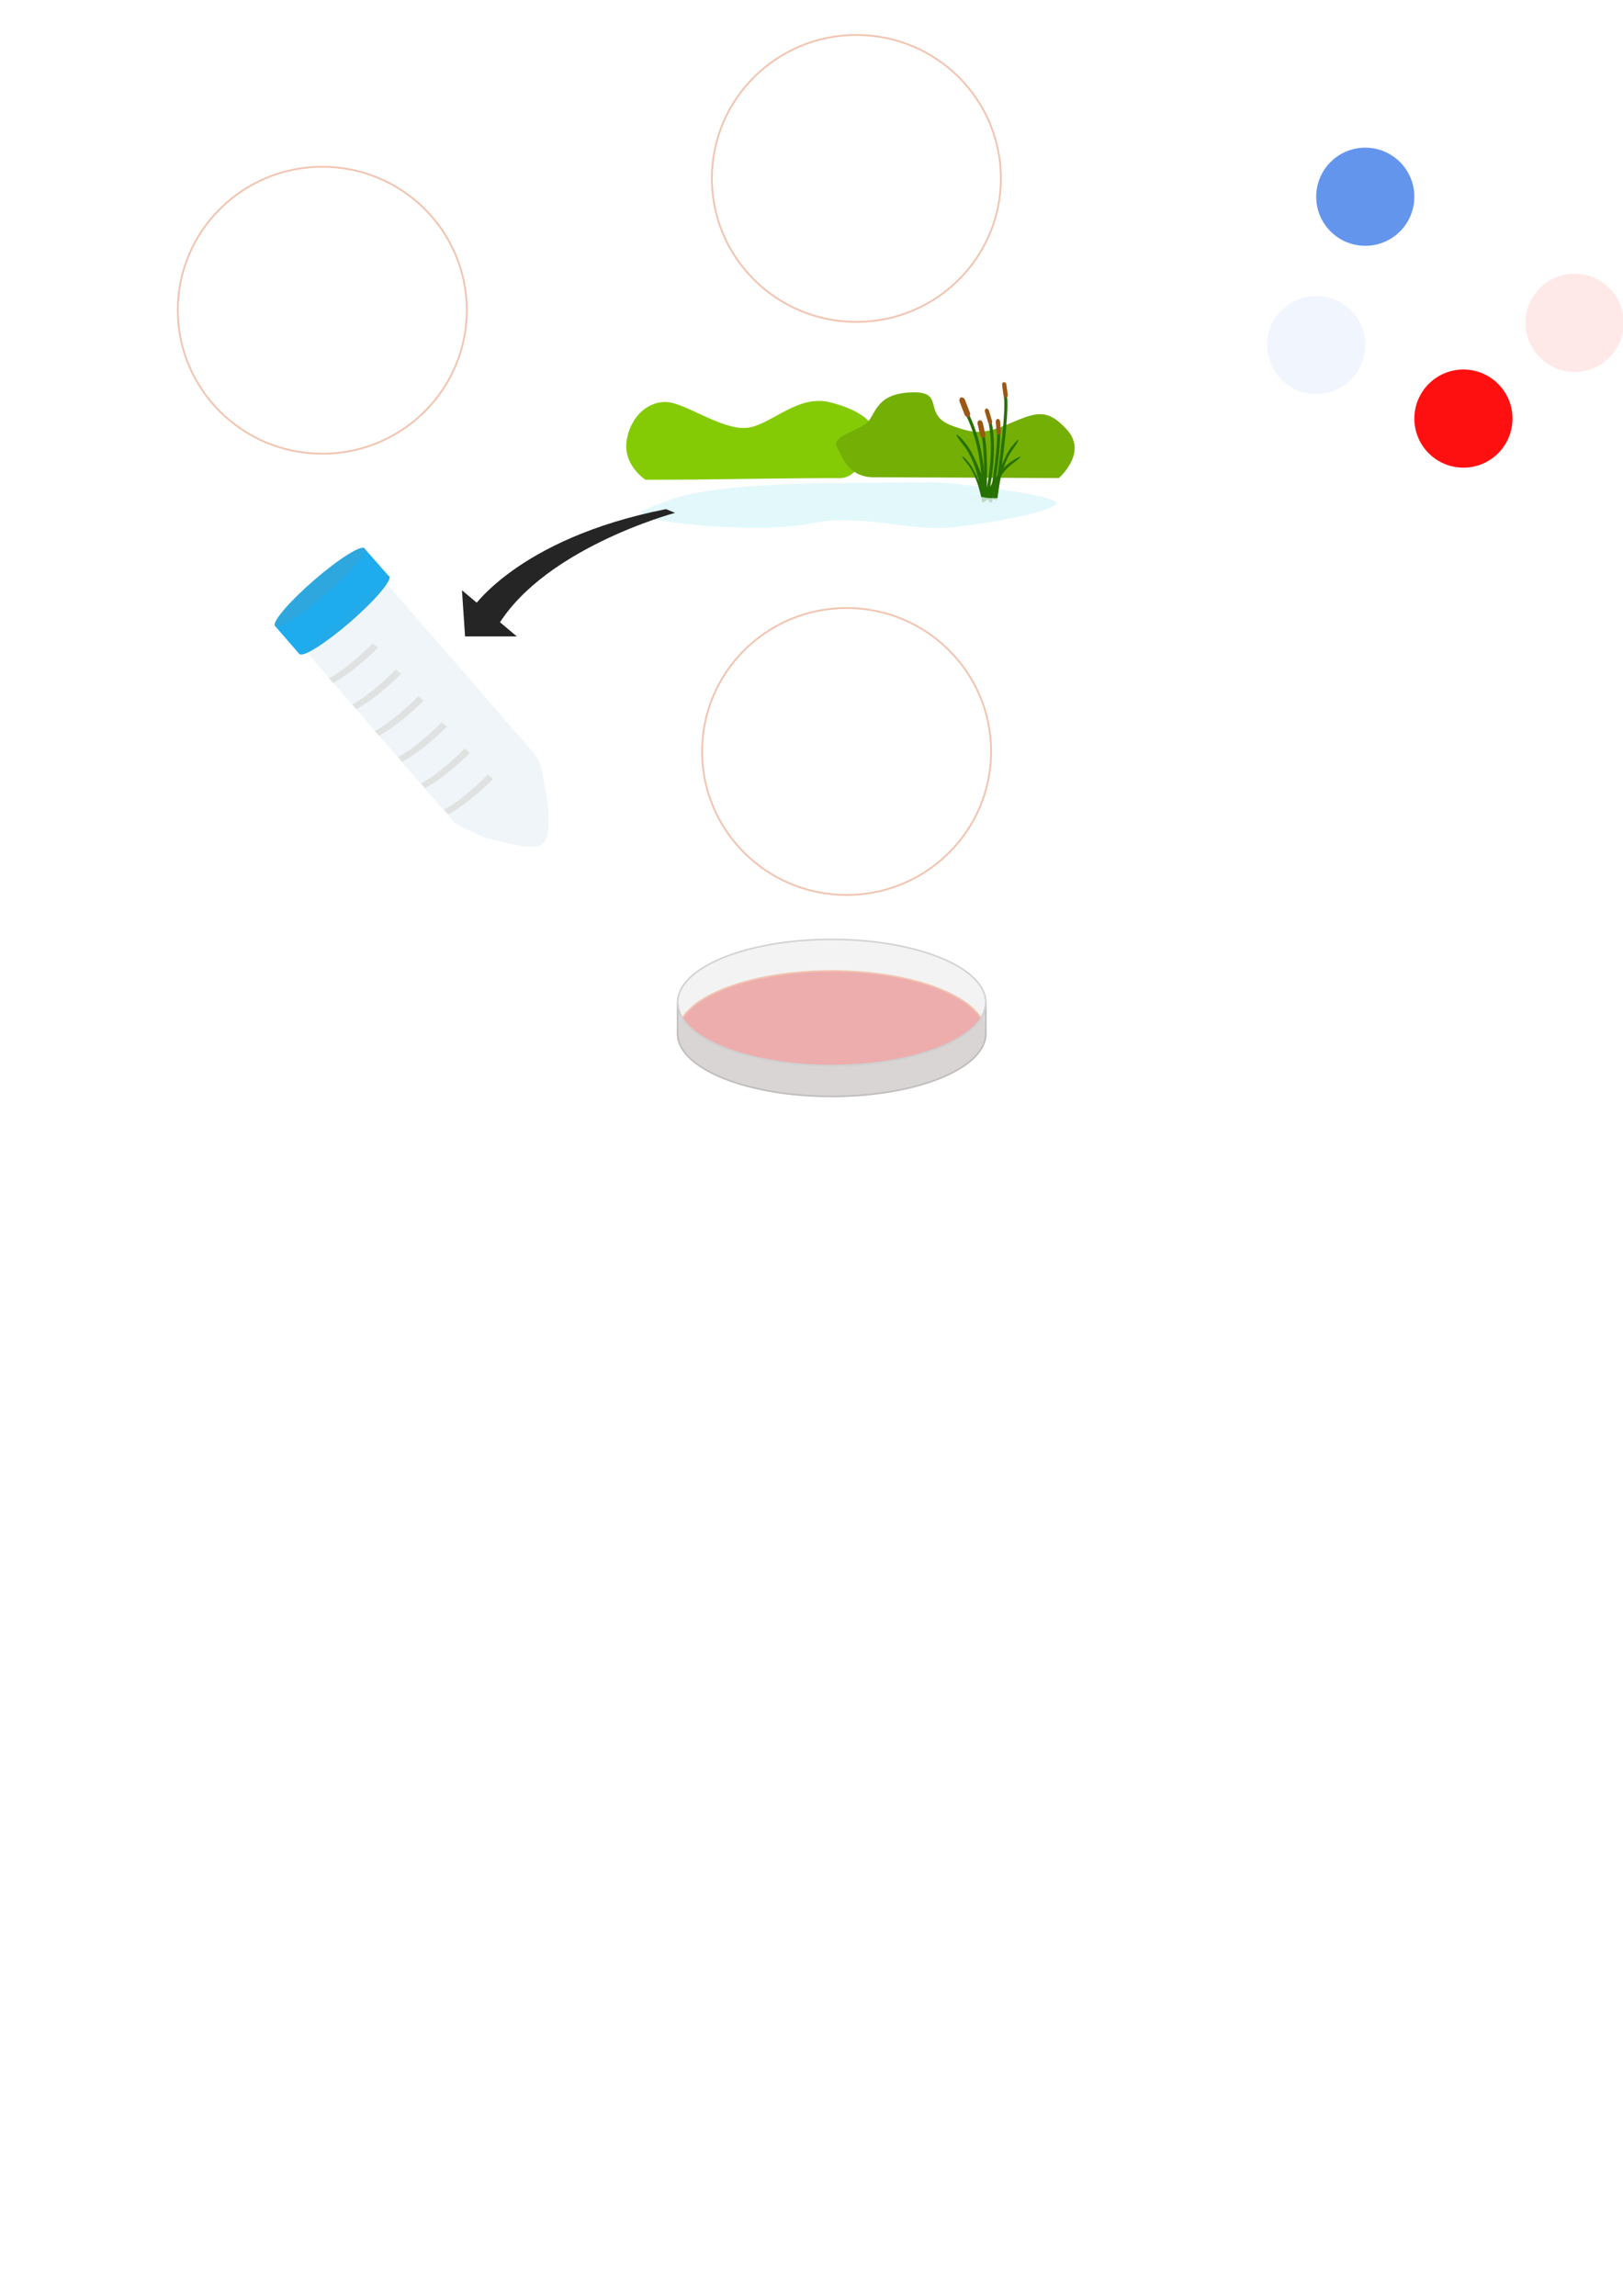 <?xml version="1.0" encoding="UTF-8" standalone="no"?>
<!-- Created with Inkscape (http://www.inkscape.org/) -->

<svg
   width="210mm"
   height="297mm"
   viewBox="0 0 210 297"
   version="1.1"
   id="svg1"
   sodipodi:docname="sampling_diagram.svg"
   inkscape:version="1.3 (0e150ed, 2023-07-21)"
   xmlns:inkscape="http://www.inkscape.org/namespaces/inkscape"
   xmlns:sodipodi="http://sodipodi.sourceforge.net/DTD/sodipodi-0.dtd"
   xmlns="http://www.w3.org/2000/svg"
   xmlns:svg="http://www.w3.org/2000/svg">
  <sodipodi:namedview
     id="namedview1"
     pagecolor="#ffffff"
     bordercolor="#000000"
     borderopacity="0.25"
     inkscape:showpageshadow="2"
     inkscape:pageopacity="0.0"
     inkscape:pagecheckerboard="0"
     inkscape:deskcolor="#d1d1d1"
     inkscape:document-units="mm"
     inkscape:zoom="0.81390873"
     inkscape:cx="431.86661"
     inkscape:cy="356.91963"
     inkscape:window-width="1920"
     inkscape:window-height="1080"
     inkscape:window-x="0"
     inkscape:window-y="0"
     inkscape:window-maximized="0"
     inkscape:current-layer="layer5" />
  <defs
     id="defs1">
    <inkscape:path-effect
       effect="fillet_chamfer"
       id="path-effect19644"
       is_visible="true"
       lpeversion="1"
       nodesatellites_param="F,0,0,1,0,0,0,1 @ F,0,0,1,0,0,0,1 @ F,0,0,1,0,0,0,1 @ F,0,0,1,0,24.785,0,1"
       radius="0"
       unit="px"
       method="auto"
       mode="F"
       chamfer_steps="1"
       flexible="false"
       use_knot_distance="true"
       apply_no_radius="true"
       apply_with_radius="true"
       only_selected="false"
       hide_knots="false" />
    <linearGradient
       id="swatch75"
       inkscape:swatch="solid">
      <stop
         style="stop-color:#73af04;stop-opacity:1;"
         offset="0"
         id="stop75" />
    </linearGradient>
    <inkscape:path-effect
       effect="fillet_chamfer"
       id="path-effect2"
       is_visible="true"
       lpeversion="1"
       nodesatellites_param="F,0,0,1,0,0,0,1 @ F,0,0,1,0,0,0,1 @ F,0,0,1,0,0,0,1 @ F,0,0,1,0,0,0,1"
       radius="0"
       unit="px"
       method="auto"
       mode="F"
       chamfer_steps="1"
       flexible="false"
       use_knot_distance="true"
       apply_no_radius="true"
       apply_with_radius="true"
       only_selected="false"
       hide_knots="false" />
    <meshgradient
       inkscape:collect="always"
       id="meshgradient327"
       gradientUnits="userSpaceOnUse"
       x="75.157"
       y="48.095"
       gradientTransform="matrix(1.023,0,0,1.146,-0.405,6.772)">
      <meshrow
         id="meshrow19607">
        <meshpatch
           id="meshpatch19607">
          <stop
             path="c 2.567,0.132  1.505,-0.095  4.406,-0.105"
             style="stop-color:#ffffff;stop-opacity:0"
             id="stop19607" />
          <stop
             path="c -0.001,2.236  0.381,3.261  1.131,6.675"
             style="stop-color:#19bc04;stop-opacity:1"
             id="stop19608" />
          <stop
             path="c -2.297,-0.002  -3.225,0.094  -5.379,0.03"
             style="stop-color:#52b80f;stop-opacity:0.432"
             id="stop19609" />
          <stop
             path="c 0.139,-2.044  -0.157,-4.363  -0.158,-6.6"
             style="stop-color:#ffffff;stop-opacity:0"
             id="stop19610" />
        </meshpatch>
        <meshpatch
           id="meshpatch19610">
          <stop
             path="c 8.817,-0.008  17.769,-0.188  26.8,-0.215"
             id="stop19611" />
          <stop
             path="c 0.001,2.237  0.11,5.146  0.148,7.364"
             style="stop-color:#41b604;stop-opacity:1"
             id="stop19612" />
          <stop
             path="c -8.998,0.011  -17.028,-0.477  -25.818,-0.474"
             style="stop-color:#7cc63b;stop-opacity:1"
             id="stop19613" />
        </meshpatch>
        <meshpatch
           id="meshpatch19613">
          <stop
             path="c 6.714,-0.02  13.44,-0.04  20.108,-0.054"
             id="stop19614" />
          <stop
             path="c 8.12665e-05,2.24  -0.064,4.875  -0.063,7.107"
             style="stop-color:#5eb104;stop-opacity:1"
             id="stop19615" />
          <stop
             path="c -6.666,0.005  -13.185,0.302  -19.897,0.31"
             style="stop-color:#a9d375;stop-opacity:1"
             id="stop19616" />
        </meshpatch>
        <meshpatch
           id="meshpatch19616">
          <stop
             path="c 3.655,-0.007  5.061,-0.041  8.67,-0.043"
             id="stop19617" />
          <stop
             path="c -0.237,2.305  1.564,2.336  1.327,4.64"
             style="stop-color:#6faf04;stop-opacity:1"
             id="stop19618" />
          <stop
             path="c -3.654,1.178  -3.331,2.318  -10.059,2.51"
             style="stop-color:#bdda8c;stop-opacity:0.533"
             id="stop19619" />
        </meshpatch>
        <meshpatch
           id="meshpatch19619">
          <stop
             path="c 0.796,-0  3.272,-0.001  4.065,-0.001"
             id="stop19620" />
          <stop
             path="c -4.08532e-05,2.237  0.226,1.733  -0.485,3.682"
             style="stop-color:#ffffff;stop-opacity:0"
             id="stop19621" />
          <stop
             path="c -0.649,0.376  -0.607,0.265  -2.253,0.958"
             style="stop-color:#ffffff;stop-opacity:0"
             id="stop19622" />
        </meshpatch>
      </meshrow>
      <meshrow
         id="meshrow19622">
        <meshpatch
           id="meshpatch19622">
          <stop
             path="c 0.81,2.011  3.226,2.3  7.041,3.817"
             id="stop19623" />
          <stop
             path="c -1.772,0  -10.844,1.013  -12.617,1.013"
             style="stop-color:#7eb518;stop-opacity:0.003"
             id="stop19624" />
          <stop
             path="c 3.96509e-05,-1.691  0.092,-3.254  0.198,-4.799"
             style="stop-color:#ffffff;stop-opacity:0"
             id="stop19625" />
        </meshpatch>
        <meshpatch
           id="meshpatch19625">
          <stop
             path="c 0.029,1.677  -0.01,2.663  -0.01,4.355"
             id="stop19626" />
          <stop
             path="c -9.029,0  -9.942,-1.012  -18.767,-1.012"
             style="stop-color:#b7d67f;stop-opacity:0"
             id="stop19627" />
        </meshpatch>
        <meshpatch
           id="meshpatch19627">
          <stop
             path="c 0.001,1.688  0.066,2.972  0.066,4.665"
             id="stop19628" />
          <stop
             path="c -6.666,-3.43663e-06  -13.26,-1.12348e-05  -19.972,-6.53e-05"
             style="stop-color:#e2eecb;stop-opacity:0"
             id="stop19629" />
        </meshpatch>
        <meshpatch
           id="meshpatch19629">
          <stop
             path="c 0.237,1.624  -1.046,3.126  -0.809,4.751"
             id="stop19630" />
          <stop
             path="c -1.442,1.01  -5.531,2.424  -9.185,2.424"
             style="stop-color:#f9fbf5;stop-opacity:0"
             id="stop19631" />
        </meshpatch>
        <meshpatch
           id="meshpatch19631">
          <stop
             path="c 3.3311e-05,1.691  1.067,1.536  1.067,3.227"
             id="stop19632" />
          <stop
             path="c -0.178,0.375  -1.199,2.107  -4.13,2.482"
             style="stop-color:#ffffff;stop-opacity:0"
             id="stop19633" />
        </meshpatch>
      </meshrow>
    </meshgradient>
  </defs>
  <g
     inkscape:groupmode="layer"
     id="layer3"
     inkscape:label="Dish">
    <path
       d="m 107.613,121.521 a 19.938,8.163 0 0 0 -2.602,0.07 19.938,8.163 0 0 0 -2.558,0.208 19.938,8.163 0 0 0 -2.47,0.343 19.938,8.163 0 0 0 -2.339,0.472 19.938,8.163 0 0 0 -2.168,0.593 19.938,8.163 0 0 0 -1.961,0.704 19.938,8.163 0 0 0 -1.719,0.803 19.938,8.163 0 0 0 -1.449,0.888 19.938,8.163 0 0 0 -1.153,0.958 19.938,8.163 0 0 0 -0.838,1.011 19.938,8.163 0 0 0 -0.509,1.047 19.938,8.163 0 0 0 -0.171,1.065 19.938,8.163 0 0 0 0.171,1.066 19.938,8.163 0 0 0 0.509,1.047 19.938,8.163 0 0 0 0.838,1.011 19.938,8.163 0 0 0 1.153,0.958 19.938,8.163 0 0 0 1.449,0.888 19.938,8.163 0 0 0 1.719,0.803 19.938,8.163 0 0 0 1.961,0.704 19.938,8.163 0 0 0 2.168,0.593 19.938,8.163 0 0 0 2.339,0.472 19.938,8.163 0 0 0 2.47,0.343 19.938,8.163 0 0 0 2.558,0.208 19.938,8.163 0 0 0 2.602,0.07 19.938,8.163 0 0 0 2.602,-0.07 19.938,8.163 0 0 0 2.558,-0.208 19.938,8.163 0 0 0 2.47,-0.343 19.938,8.163 0 0 0 2.339,-0.472 19.938,8.163 0 0 0 2.169,-0.593 19.938,8.163 0 0 0 1.961,-0.704 19.938,8.163 0 0 0 1.719,-0.803 19.938,8.163 0 0 0 1.449,-0.888 19.938,8.163 0 0 0 1.153,-0.958 19.938,8.163 0 0 0 0.839,-1.011 19.938,8.163 0 0 0 0.508,-1.047 19.938,8.163 0 0 0 0.171,-1.066 19.938,8.163 0 0 0 -0.019,-0.356 19.938,8.163 0 0 0 -0.057,-0.355 19.938,8.163 0 0 0 -0.095,-0.354 19.938,8.163 0 0 0 -0.132,-0.352 19.938,8.163 0 0 0 -0.169,-0.349 19.938,8.163 0 0 0 -0.207,-0.346 19.938,8.163 0 0 0 -0.244,-0.342 19.938,8.163 0 0 0 -0.28,-0.337 19.938,8.163 0 0 0 -0.315,-0.332 19.938,8.163 0 0 0 -0.35,-0.326 19.938,8.163 0 0 0 -0.384,-0.319 19.938,8.163 0 0 0 -0.419,-0.312 19.938,8.163 0 0 0 -0.451,-0.305 19.938,8.163 0 0 0 -0.483,-0.296 19.938,8.163 0 0 0 -0.515,-0.287 19.938,8.163 0 0 0 -0.544,-0.278 19.938,8.163 0 0 0 -0.574,-0.268 19.938,8.163 0 0 0 -0.602,-0.257 19.938,8.163 0 0 0 -0.628,-0.246 19.938,8.163 0 0 0 -0.654,-0.235 19.938,8.163 0 0 0 -0.678,-0.223 19.938,8.163 0 0 0 -0.702,-0.211 19.938,8.163 0 0 0 -0.723,-0.198 19.938,8.163 0 0 0 -0.744,-0.184 19.938,8.163 0 0 0 -0.762,-0.172 19.938,8.163 0 0 0 -0.78,-0.157 19.938,8.163 0 0 0 -0.796,-0.144 19.938,8.163 0 0 0 -0.811,-0.129 19.938,8.163 0 0 0 -0.824,-0.114 19.938,8.163 0 0 0 -0.835,-0.1 19.938,8.163 0 0 0 -0.845,-0.085 19.938,8.163 0 0 0 -0.853,-0.069 19.938,8.163 0 0 0 -0.86,-0.054 19.938,8.163 0 0 0 -0.865,-0.039 19.938,8.163 0 0 0 -0.868,-0.023 19.938,8.163 0 0 0 -0.869,-0.008 z"
       style="display:inline;fill:#dfdfdf;fill-opacity:0.364;stroke:none;stroke-width:0.1;stroke-linecap:square;stroke-linejoin:round;stroke-dasharray:none;stroke-opacity:1;paint-order:fill markers stroke"
       id="path19645-6" />
    <ellipse
       style="display:inline;fill:#edadad;fill-opacity:1;stroke:#f1c5b1;stroke-width:0.2;stroke-linecap:square;stroke-linejoin:round;stroke-dasharray:none;stroke-opacity:1;paint-order:fill markers stroke"
       id="path19644-3-9"
       cx="107.613"
       cy="133.718"
       rx="19.938"
       ry="8.116" />
    <path
       id="path19644-3"
       style="display:inline;fill:#d7d7d7;fill-opacity:0.933;stroke:#bebebe;stroke-width:0.2;stroke-linecap:square;stroke-linejoin:round;stroke-dasharray:none;stroke-opacity:1;paint-order:fill markers stroke"
       inkscape:label="path19644-3"
       d="m 87.674,129.882 v 3.639 h 0.034 a 19.938,8.116 0 0 0 -0.032,0.198 19.938,8.116 0 0 0 19.938,8.115 19.938,8.116 0 0 0 19.937,-8.115 19.938,8.116 0 0 0 -0.011,-0.198 h 0.013 v -3.639 h -0.008 a 19.938,8.163 0 0 1 -0.165,0.867 19.938,8.163 0 0 1 -0.508,1.047 19.938,8.163 0 0 1 -0.839,1.011 19.938,8.163 0 0 1 -1.153,0.958 19.938,8.163 0 0 1 -1.449,0.888 19.938,8.163 0 0 1 -1.719,0.803 19.938,8.163 0 0 1 -1.961,0.704 19.938,8.163 0 0 1 -2.169,0.593 19.938,8.163 0 0 1 -2.339,0.472 19.938,8.163 0 0 1 -2.47,0.343 19.938,8.163 0 0 1 -2.558,0.208 19.938,8.163 0 0 1 -2.602,0.07 19.938,8.163 0 0 1 -2.602,-0.07 19.938,8.163 0 0 1 -2.558,-0.208 19.938,8.163 0 0 1 -2.47,-0.343 19.938,8.163 0 0 1 -2.339,-0.472 19.938,8.163 0 0 1 -2.168,-0.593 19.938,8.163 0 0 1 -1.961,-0.704 19.938,8.163 0 0 1 -1.719,-0.803 19.938,8.163 0 0 1 -1.449,-0.888 19.938,8.163 0 0 1 -1.153,-0.958 19.938,8.163 0 0 1 -0.838,-1.011 19.938,8.163 0 0 1 -0.509,-1.047 19.938,8.163 0 0 1 -0.139,-0.867 z" />
    <path
       d="m 107.613,121.521 a 19.938,8.163 0 0 0 -2.602,0.07 19.938,8.163 0 0 0 -2.558,0.208 19.938,8.163 0 0 0 -2.47,0.343 19.938,8.163 0 0 0 -2.339,0.472 19.938,8.163 0 0 0 -2.168,0.593 19.938,8.163 0 0 0 -1.961,0.704 19.938,8.163 0 0 0 -1.719,0.803 19.938,8.163 0 0 0 -1.449,0.888 19.938,8.163 0 0 0 -1.153,0.958 19.938,8.163 0 0 0 -0.838,1.011 19.938,8.163 0 0 0 -0.509,1.047 19.938,8.163 0 0 0 -0.171,1.065 19.938,8.163 0 0 0 0.171,1.066 19.938,8.163 0 0 0 0.509,1.047 19.938,8.163 0 0 0 0.838,1.011 19.938,8.163 0 0 0 1.153,0.958 19.938,8.163 0 0 0 1.449,0.888 19.938,8.163 0 0 0 1.719,0.803 19.938,8.163 0 0 0 1.961,0.704 19.938,8.163 0 0 0 2.168,0.593 19.938,8.163 0 0 0 2.339,0.472 19.938,8.163 0 0 0 2.47,0.343 19.938,8.163 0 0 0 2.558,0.208 19.938,8.163 0 0 0 2.602,0.07 19.938,8.163 0 0 0 2.602,-0.07 19.938,8.163 0 0 0 2.558,-0.208 19.938,8.163 0 0 0 2.47,-0.343 19.938,8.163 0 0 0 2.339,-0.472 19.938,8.163 0 0 0 2.169,-0.593 19.938,8.163 0 0 0 1.961,-0.704 19.938,8.163 0 0 0 1.719,-0.803 19.938,8.163 0 0 0 1.449,-0.888 19.938,8.163 0 0 0 1.153,-0.958 19.938,8.163 0 0 0 0.839,-1.011 19.938,8.163 0 0 0 0.508,-1.047 19.938,8.163 0 0 0 0.171,-1.066 19.938,8.163 0 0 0 -0.019,-0.356 19.938,8.163 0 0 0 -0.057,-0.355 19.938,8.163 0 0 0 -0.095,-0.354 19.938,8.163 0 0 0 -0.132,-0.352 19.938,8.163 0 0 0 -0.169,-0.349 19.938,8.163 0 0 0 -0.207,-0.346 19.938,8.163 0 0 0 -0.244,-0.342 19.938,8.163 0 0 0 -0.28,-0.337 19.938,8.163 0 0 0 -0.315,-0.332 19.938,8.163 0 0 0 -0.35,-0.326 19.938,8.163 0 0 0 -0.384,-0.319 19.938,8.163 0 0 0 -0.419,-0.312 19.938,8.163 0 0 0 -0.451,-0.305 19.938,8.163 0 0 0 -0.483,-0.296 19.938,8.163 0 0 0 -0.515,-0.287 19.938,8.163 0 0 0 -0.544,-0.278 19.938,8.163 0 0 0 -0.574,-0.268 19.938,8.163 0 0 0 -0.602,-0.257 19.938,8.163 0 0 0 -0.628,-0.246 19.938,8.163 0 0 0 -0.654,-0.235 19.938,8.163 0 0 0 -0.678,-0.223 19.938,8.163 0 0 0 -0.702,-0.211 19.938,8.163 0 0 0 -0.723,-0.198 19.938,8.163 0 0 0 -0.744,-0.184 19.938,8.163 0 0 0 -0.762,-0.172 19.938,8.163 0 0 0 -0.78,-0.157 19.938,8.163 0 0 0 -0.796,-0.144 19.938,8.163 0 0 0 -0.811,-0.129 19.938,8.163 0 0 0 -0.824,-0.114 19.938,8.163 0 0 0 -0.835,-0.1 19.938,8.163 0 0 0 -0.845,-0.085 19.938,8.163 0 0 0 -0.853,-0.069 19.938,8.163 0 0 0 -0.86,-0.054 19.938,8.163 0 0 0 -0.865,-0.039 19.938,8.163 0 0 0 -0.868,-0.023 19.938,8.163 0 0 0 -0.869,-0.008 z"
       style="display:inline;fill:none;fill-opacity:0.364;stroke:#d1d1d1;stroke-width:0.2;stroke-linecap:square;stroke-linejoin:round;stroke-dasharray:none;stroke-opacity:1;paint-order:fill markers stroke"
       id="path19645-6-1" />
  </g>
  <g
     inkscape:groupmode="layer"
     id="layer2"
     inkscape:label="Sample">
    <g
       id="g19644"
       transform="matrix(0.39,-0.338,0.338,0.39,-4.674,54.197)">
      <g
         id="g19637">
        <path
           style="fill:#1eacee;fill-opacity:1;stroke:none;stroke-width:0.416;stroke-linecap:square;stroke-linejoin:round;stroke-dasharray:none;stroke-opacity:1;paint-order:fill markers stroke"
           d="m 24.966,90.264 v 9.35 c 0,0 10.292,4.007 29.74,0 l -0.071,-9.283 z"
           id="path19635" />
        <ellipse
           style="fill:#2ea7de;fill-opacity:1;stroke:none;stroke-width:0.416;stroke-linecap:square;stroke-linejoin:round;stroke-dasharray:none;stroke-opacity:1;paint-order:fill markers stroke"
           id="path19634"
           cx="39.817"
           cy="90.311"
           rx="14.88"
           ry="2.271" />
        <ellipse
           style="fill:#1eacee;fill-opacity:1;stroke:none;stroke-width:0.416;stroke-linecap:square;stroke-linejoin:round;stroke-dasharray:none;stroke-opacity:1;paint-order:fill markers stroke"
           id="path19634-4"
           cx="39.891"
           cy="99.633"
           rx="14.88"
           ry="2.271" />
      </g>
      <g
         id="g19638"
         transform="translate(0.103)">
        <path
           style="fill:#5898b4;fill-opacity:0.097;stroke:none;stroke-width:0.445;stroke-linecap:square;stroke-linejoin:round;stroke-dasharray:none;stroke-opacity:1;paint-order:fill markers stroke"
           d="m 26.567,99.718 v 57.419 c 0,0 2.245,6.496 4.209,9.048 1.964,2.552 6.159,9.396 9.113,9.396 2.954,0 7.725,-7.076 8.941,-9.28 1.216,-2.204 3.929,-5.916 4.116,-8.468 0.187,-2.552 0,-58.115 0,-58.115 z"
           id="path19636" />
        <path
           style="fill:#dfdfdf;fill-opacity:0.888;stroke:none;stroke-width:0.425;stroke-linecap:square;stroke-linejoin:round;stroke-dasharray:none;stroke-opacity:1;paint-order:fill markers stroke"
           d="m 26.478,109.054 c 0,0 3.846,1.285 14.062,0.593 -0.134,0.009 0.237,1.677 0.237,1.677 0,0 -7.91,0.684 -14.206,-0.656 -0.124,0.082 -0.092,-1.613 -0.092,-1.613 z"
           id="path19637" />
        <path
           style="fill:#dfdfdf;fill-opacity:0.888;stroke:none;stroke-width:0.425;stroke-linecap:square;stroke-linejoin:round;stroke-dasharray:none;stroke-opacity:1;paint-order:fill markers stroke"
           d="m 26.598,117.811 c 0,0 3.846,1.285 14.062,0.593 -0.134,0.009 0.237,1.677 0.237,1.677 0,0 -7.91,0.684 -14.206,-0.656 -0.124,0.082 -0.092,-1.613 -0.092,-1.613 z"
           id="path19637-0" />
        <path
           style="fill:#dfdfdf;fill-opacity:0.888;stroke:none;stroke-width:0.425;stroke-linecap:square;stroke-linejoin:round;stroke-dasharray:none;stroke-opacity:1;paint-order:fill markers stroke"
           d="m 26.494,126.568 c 0,0 3.846,1.285 14.062,0.593 -0.134,0.009 0.237,1.677 0.237,1.677 0,0 -7.91,0.684 -14.206,-0.656 -0.124,0.082 -0.092,-1.613 -0.092,-1.613 z"
           id="path19637-1" />
        <path
           style="fill:#dfdfdf;fill-opacity:0.888;stroke:none;stroke-width:0.425;stroke-linecap:square;stroke-linejoin:round;stroke-dasharray:none;stroke-opacity:1;paint-order:fill markers stroke"
           d="m 26.646,135.324 c 0,0 3.846,1.285 14.062,0.593 -0.134,0.009 0.237,1.677 0.237,1.677 0,0 -7.91,0.684 -14.206,-0.656 -0.124,0.082 -0.092,-1.613 -0.092,-1.613 z"
           id="path19637-09" />
        <path
           style="fill:#dfdfdf;fill-opacity:0.888;stroke:none;stroke-width:0.425;stroke-linecap:square;stroke-linejoin:round;stroke-dasharray:none;stroke-opacity:1;paint-order:fill markers stroke"
           d="m 26.662,144.081 c 0,0 3.846,1.285 14.062,0.593 -0.134,0.009 0.237,1.677 0.237,1.677 0,0 -7.91,0.684 -14.206,-0.656 -0.124,0.082 -0.092,-1.613 -0.092,-1.613 z"
           id="path19637-9" />
        <path
           style="fill:#dfdfdf;fill-opacity:0.888;stroke:none;stroke-width:0.425;stroke-linecap:square;stroke-linejoin:round;stroke-dasharray:none;stroke-opacity:1;paint-order:fill markers stroke"
           d="m 26.772,152.837 c 0,0 3.846,1.285 14.062,0.593 -0.134,0.009 0.237,1.677 0.237,1.677 0,0 -7.91,0.684 -14.206,-0.656 -0.124,0.082 -0.092,-1.613 -0.092,-1.613 z"
           id="path19637-2" />
      </g>
    </g>
  </g>
  <g
     inkscape:label="Wild"
     inkscape:groupmode="layer"
     id="layer1">
    <rect
       style="fill:url(#meshgradient327);fill-opacity:1;stroke:none;stroke-width:0.466;stroke-linecap:square;stroke-linejoin:round;stroke-dasharray:none;stroke-opacity:1;paint-order:fill markers stroke"
       id="rect12"
       width="66.094"
       height="13.506"
       x="76.402"
       y="61.441"
       ry="1.26"
       inkscape:label="rect12" />
    <path
       style="fill:#84cb05;fill-opacity:1;stroke:none;stroke-width:0.4;stroke-linecap:square;stroke-linejoin:round;stroke-dasharray:none;stroke-opacity:1;paint-order:fill markers stroke"
       d="m 89.479,62.04 -5.955,0.027 c 0,0 -3.009,-1.906 -2.422,-5.203 0.588,-3.297 3.136,-5.237 5.642,-4.795 2.506,0.441 7.209,3.833 10.263,3.225 3.054,-0.607 6.294,-4.255 10.378,-3.256 4.084,0.999 6.167,2.888 5.742,4.468 -0.425,1.58 -2.08,5.388 -4.461,5.346 -2.381,-0.042 -19.189,0.189 -19.189,0.189 z"
       id="path12" />
    <path
       style="fill:#73af04;fill-opacity:1;stroke:none;stroke-width:0.4;stroke-linecap:square;stroke-linejoin:round;stroke-dasharray:none;stroke-opacity:1;paint-order:fill markers stroke"
       d="m 112.916,61.74 24.083,0.104 c 0,0 3.775,-3.249 1.075,-6.231 -2.701,-2.982 -4.122,-2.216 -7.841,-0.663 -3.278,1.37 -4.518,1.021 -6.985,0.147 -4.067,-1.441 -0.775,-4.487 -5.279,-4.34 -4.503,0.146 -4.598,2.608 -5.693,3.854 -0.853,0.97 -4.779,1.826 -4.02,3.17 0.759,1.343 1.486,3.877 4.66,3.96 z"
       id="path13"
       sodipodi:nodetypes="ccssssssc" />
    <path
       style="fill:#e3f8fb;fill-opacity:1;stroke:none;stroke-width:0.329;stroke-linecap:square;stroke-linejoin:round;stroke-dasharray:none;paint-order:fill markers stroke"
       d="m 108.352,62.515 c 0,0 -15.213,-0.134 -21.228,2.008 -6.015,2.142 -3.892,1.74 -3.096,2.41 0.796,0.669 14.152,2.142 20.697,0.803 6.545,-1.339 12.914,0.937 17.779,0.536 4.865,-0.402 15.213,-2.276 14.064,-3.347 -1.15,-1.071 -13.268,-2.544 -16.186,-2.544 -2.919,0 -12.029,0.134 -12.029,0.134 z"
       id="path1"
       inkscape:label="path1" />
    <g
       id="g10"
       inkscape:label="Reeds"
       transform="translate(2.742,13.733)">
      <path
         style="fill:none;fill-opacity:1;stroke:#277101;stroke-width:0.4;stroke-linecap:square;stroke-linejoin:round;stroke-dasharray:none;stroke-opacity:1;paint-order:fill markers stroke"
         d="m 124.466,50.151 c 0,0 0.362,-5.106 -1.887,-9.935"
         id="path4" />
      <rect
         style="fill:#9b5815;fill-opacity:1;stroke:none;stroke-width:0.087;stroke-linecap:square;stroke-linejoin:round;stroke-dasharray:none;paint-order:fill markers stroke"
         id="rect2"
         width="0.734"
         height="2.712"
         x="99.53"
         y="78.919"
         ry="0.467"
         transform="rotate(-21.09)" />
      <path
         style="fill:none;fill-opacity:1;stroke:#277101;stroke-width:0.404;stroke-linecap:square;stroke-linejoin:round;stroke-dasharray:none;stroke-opacity:1;paint-order:fill markers stroke"
         d="m 124.869,50.679 c 0,0 1.334,-5.329 0.55,-9.493"
         id="path5" />
      <path
         style="fill:none;fill-opacity:1;stroke:#277101;stroke-width:0.4;stroke-linecap:square;stroke-linejoin:round;stroke-dasharray:none;stroke-opacity:1;paint-order:fill markers stroke"
         d="m 126.121,50.602 c 0,0 1.59,-10.56 1.239,-12.936"
         id="path6" />
      <path
         style="fill:none;fill-opacity:1;stroke:#277101;stroke-width:0.4;stroke-linecap:square;stroke-linejoin:round;stroke-dasharray:none;stroke-opacity:1;paint-order:fill markers stroke"
         d="m 124.688,50.83 c 0,0 0.287,-5.286 -0.181,-7.94"
         id="path7" />
      <path
         style="fill:none;fill-opacity:1;stroke:#277101;stroke-width:0.4;stroke-linecap:square;stroke-linejoin:round;stroke-dasharray:none;stroke-opacity:1;paint-order:fill markers stroke"
         d="m 125.458,51.04 c 0,0 1.014,-5.624 1.014,-8.594"
         id="path8" />
      <rect
         style="fill:#9b5815;fill-opacity:1;stroke:none;stroke-width:0.077;stroke-linecap:square;stroke-linejoin:round;stroke-dasharray:none;paint-order:fill markers stroke"
         id="rect2-8-0"
         width="0.681"
         height="2.308"
         x="111.897"
         y="64.523"
         ry="0.397"
         transform="matrix(0.98,-0.199,0.217,0.976,0,0)" />
      <rect
         style="fill:#9b5815;fill-opacity:1;stroke:none;stroke-width:0.066;stroke-linecap:square;stroke-linejoin:round;stroke-dasharray:none;paint-order:fill markers stroke"
         id="rect2-8"
         width="0.543"
         height="2.123"
         x="108.478"
         y="78.556"
         ry="0.365"
         transform="matrix(0.943,-0.333,0.284,0.959,0,0)" />
      <rect
         style="fill:#9b5815;fill-opacity:1;stroke:none;stroke-width:0.066;stroke-linecap:square;stroke-linejoin:round;stroke-dasharray:none;paint-order:fill markers stroke"
         id="rect2-8-4"
         width="0.556"
         height="2.026"
         x="121.045"
         y="50.595"
         ry="0.349"
         transform="matrix(0.993,-0.119,0.132,0.991,0,0)" />
      <rect
         style="fill:#9b5815;fill-opacity:1;stroke:none;stroke-width:0.066;stroke-linecap:square;stroke-linejoin:round;stroke-dasharray:none;paint-order:fill markers stroke"
         id="rect2-8-5"
         width="0.556"
         height="2.026"
         x="123.156"
         y="46.969"
         ry="0.349"
         transform="matrix(0.999,-0.052,0.065,0.998,0,0)"
         inkscape:transform-center-x="-0.012520865"
         inkscape:transform-center-y="-0.10196369" />
      <path
         style="fill:#277101;fill-opacity:1;stroke:none;stroke-width:0.4;stroke-linecap:square;stroke-linejoin:round;stroke-dasharray:none;stroke-opacity:1;paint-order:fill markers stroke"
         d="m 124.238,50.783 c 0,0 -0.265,-4.366 -2.348,-6.962 -2.084,-2.596 0.132,-0.81 1.009,0.843 0.876,1.654 1.902,4.018 2.017,5.97"
         id="path9" />
      <path
         style="fill:#277101;fill-opacity:1;stroke:none;stroke-width:0.36;stroke-linecap:square;stroke-linejoin:round;stroke-dasharray:none;stroke-opacity:1;paint-order:fill markers stroke"
         d="m 126.29,50.986 c 0,0 0.226,-4.13 2.009,-6.586 1.783,-2.456 -0.113,-0.767 -0.863,0.798 -0.75,1.564 -1.627,3.801 -1.726,5.647"
         id="path9-5" />
      <path
         style="fill:#277101;fill-opacity:1;stroke:none;stroke-width:0.275;stroke-linecap:square;stroke-linejoin:round;stroke-dasharray:none;stroke-opacity:1;paint-order:fill markers stroke"
         d="m 124.352,51.298 c 0,0 -0.48,-3.274 -1.962,-5.071 -1.482,-1.797 0.024,-0.622 0.687,0.558 0.664,1.18 1.472,2.884 1.685,4.348"
         id="path9-4" />
      <path
         style="fill:#277101;fill-opacity:1;stroke:none;stroke-width:0.356;stroke-linecap:square;stroke-linejoin:round;stroke-dasharray:none;stroke-opacity:1;paint-order:fill markers stroke"
         d="m 125.565,51.003 c 0,0 0.306,-2.983 2.715,-4.758 2.409,-1.774 -0.153,-0.554 -1.166,0.576 -1.013,1.13 -2.199,2.746 -2.333,4.08"
         id="path9-9" />
      <path
         style="fill:#e3f8fb;fill-opacity:0.778;stroke:none;stroke-width:0.4;stroke-linecap:square;stroke-linejoin:round;stroke-dasharray:none;stroke-opacity:1;paint-order:fill markers stroke"
         d="m 123.747,50.397 c 0,0 1.403,0.538 3.075,0.21 1.672,-0.327 0.725,1.286 -1.087,1.204 -1.812,-0.082 -1.929,-0.105 -2.724,-0.503 -0.795,-0.398 -0.971,-1.216 0.737,-0.912 z"
         id="path10" />
    </g>
  </g>
  <g
     inkscape:groupmode="layer"
     id="layer4"
     inkscape:label="Bubbles">
    <ellipse
       style="fill:none;fill-opacity:1;stroke:#f1c5b1;stroke-width:0.236;stroke-linecap:square;stroke-linejoin:round;stroke-dasharray:none;stroke-opacity:1;paint-order:fill markers stroke"
       id="path19645"
       cx="110.808"
       cy="23.083"
       rx="18.698"
       ry="18.561" />
    <ellipse
       style="fill:none;fill-opacity:1;stroke:#f1c5b1;stroke-width:0.236;stroke-linecap:square;stroke-linejoin:round;stroke-dasharray:none;stroke-opacity:1;paint-order:fill markers stroke"
       id="path19645-4"
       cx="41.702"
       cy="40.135"
       rx="18.698"
       ry="18.561" />
    <ellipse
       style="fill:none;fill-opacity:1;stroke:#f1c5b1;stroke-width:0.236;stroke-linecap:square;stroke-linejoin:round;stroke-dasharray:none;stroke-opacity:1;paint-order:fill markers stroke"
       id="path19645-1"
       cx="109.541"
       cy="97.217"
       rx="18.698"
       ry="18.561" />
  </g>
  <g
     inkscape:groupmode="layer"
     id="layer5"
     inkscape:label="Arrows">
    <path
       style="fill:#252525;fill-opacity:1;stroke:none;stroke-width:0.175;stroke-linecap:square;stroke-linejoin:round;stroke-dasharray:none;stroke-opacity:1;paint-order:fill markers stroke"
       d="m 60.902,78.978 c 0,0 5.83,-9.275 25.265,-13.114 l 1.183,0.48 c 0,0 -17.913,4.798 -23.49,15.592 0.084,0 -2.957,-2.959 -2.957,-2.959 z"
       id="path19646" />
    <path
       style="fill:#252525;fill-opacity:1;stroke:none;stroke-width:0.17;stroke-linecap:square;stroke-linejoin:round;stroke-dasharray:none;stroke-opacity:1;paint-order:fill markers stroke"
       d="m 60.173,82.332 h 6.701 l -7.099,-5.971 z"
       id="path19647" />
    <path
       id="path83"
       d="m 189.353,47.801 c 3.507,0 6.35,2.843 6.35,6.35 0,3.507 -2.843,6.35 -6.35,6.35 -3.507,0 -6.35,-2.843 -6.35,-6.35 0,-3.507 2.843,-6.35 6.35,-6.35"
       style="fill:#ff1010;fill-opacity:1;fill-rule:nonzero;stroke:none;stroke-width:0.353" />
    <path
       id="path85"
       d="m 203.737,35.412 c 3.507,0 6.35,2.843 6.35,6.35 0,3.507 -2.843,6.35 -6.35,6.35 -3.507,0 -6.35,-2.843 -6.35,-6.35 0,-3.507 2.843,-6.35 6.35,-6.35"
       style="fill:#ffe8e8;fill-opacity:1;fill-rule:nonzero;stroke:none;stroke-width:0.353" />
    <path
       id="path93"
       d="m 170.303,38.28 c 3.507,0 6.35,2.843 6.35,6.35 0,3.507 -2.843,6.35 -6.35,6.35 -3.507,0 -6.35,-2.843 -6.35,-6.35 0,-3.507 2.843,-6.35 6.35,-6.35"
       style="fill:#f1f5fd;fill-opacity:1;fill-rule:nonzero;stroke:none;stroke-width:0.353" />
    <path
       id="path95"
       d="m 176.653,19.101 c 3.507,0 6.35,2.843 6.35,6.35 0,3.507 -2.843,6.35 -6.35,6.35 -3.507,0 -6.35,-2.843 -6.35,-6.35 0,-3.507 2.843,-6.35 6.35,-6.35"
       style="fill:#6495ed;fill-opacity:1;fill-rule:nonzero;stroke:none;stroke-width:0.353" />
  </g>
</svg>
